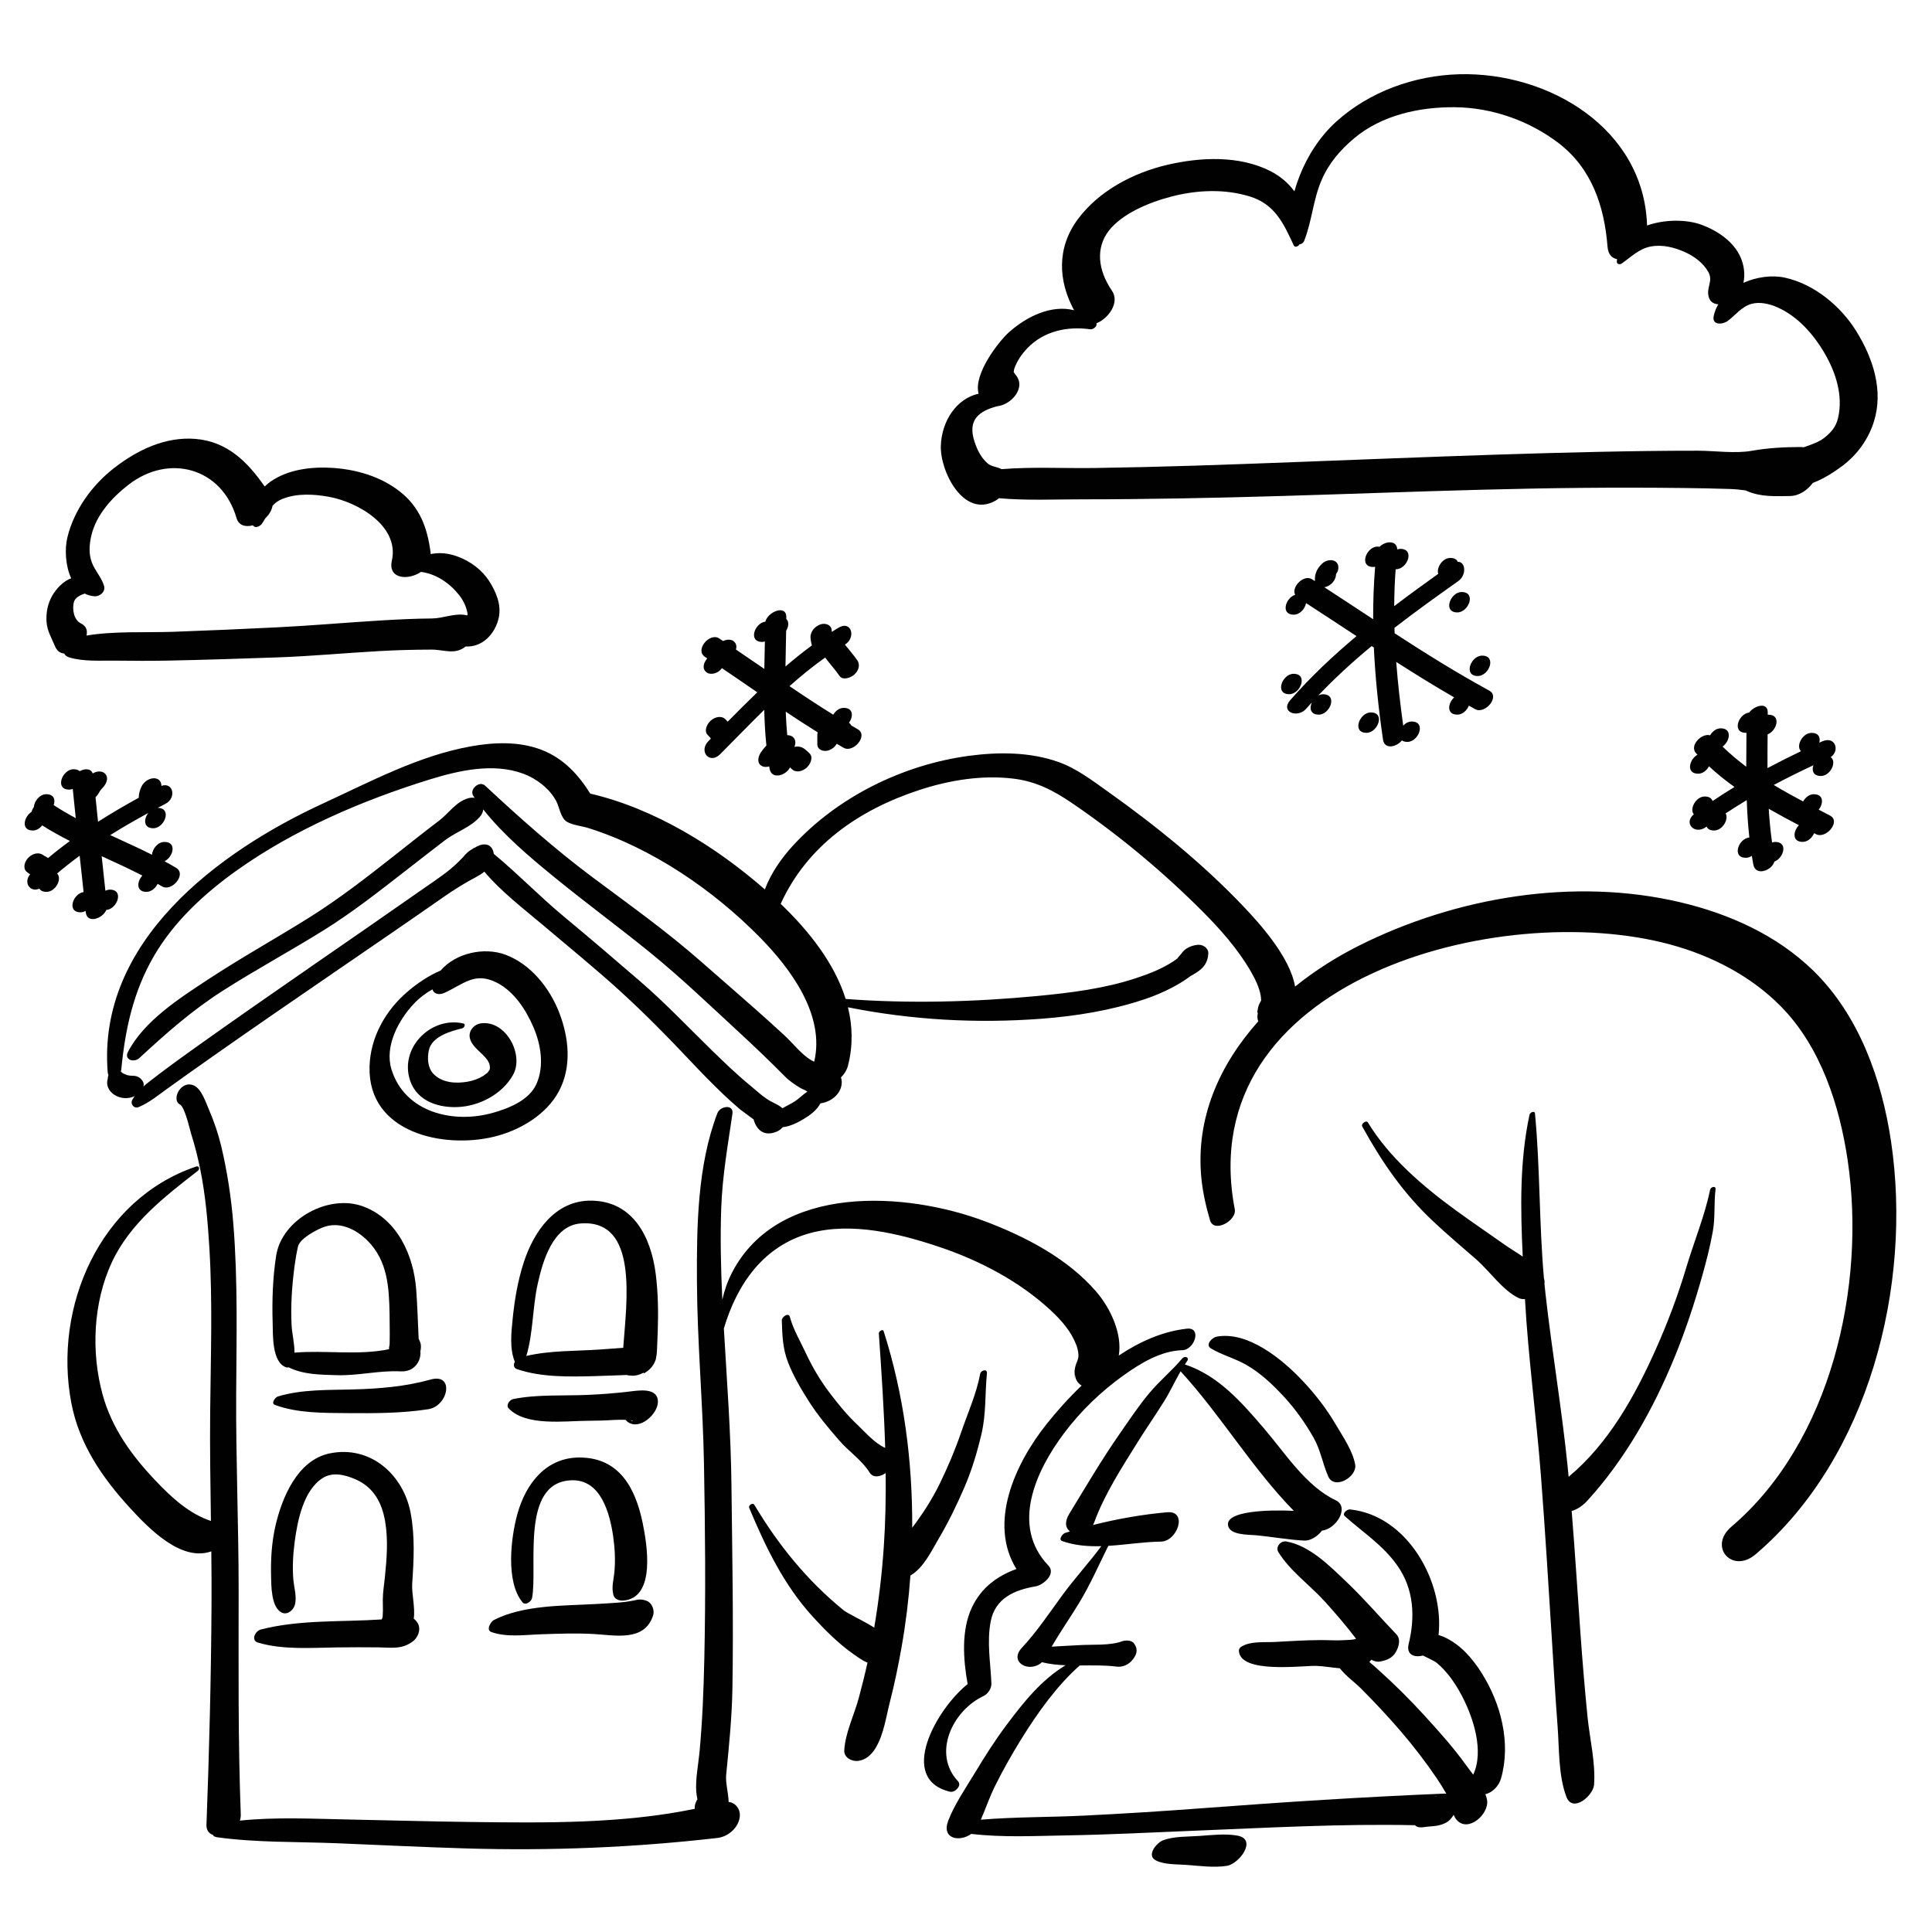 <?xml version="1.0" encoding="utf-8"?>
<!-- Generator: Adobe Illustrator 17.0.0, SVG Export Plug-In . SVG Version: 6.00 Build 0)  -->
<!DOCTYPE svg PUBLIC "-//W3C//DTD SVG 1.0//EN" "http://www.w3.org/TR/2001/REC-SVG-20010904/DTD/svg10.dtd">
<svg version="1.0" id="Layer_1" xmlns="http://www.w3.org/2000/svg" xmlns:xlink="http://www.w3.org/1999/xlink" x="0px" y="0px"
	 width="566.93px" height="566.93px" viewBox="0 0 566.93 566.93" enable-background="new 0 0 566.93 566.93" xml:space="preserve">
<path fill="#010101" d="M510.684,75.338c-2.095-4.594-6.826-7.699-11.404-9.387c-4.26-1.571-10.704-1.652-15.962,0.221
	c-0.896-28.441-28.811-45.095-55.151-44.383c-13.071,0.354-26.298,5.08-36.044,13.893c-4.757,4.302-8.453,10.011-10.777,15.963
	c-0.537,1.374-1.065,2.901-1.515,4.503c-1.757-2.416-4.161-4.469-6.996-5.915c-9.173-4.678-20.579-4.137-30.316-1.86
	c-9.969,2.332-20.038,7.604-26.229,15.944c-6.238,8.403-5.804,18.099-1.106,26.72c-6.533-1.662-13.714,1.669-19.094,6.445
	c-2.993,2.656-10.522,12.316-8.925,18.042c-6.447,1.429-10.815,7.94-11.083,15.226c-0.278,7.547,6.656,21.418,15.981,16.199
	c0.367-0.206,0.732-0.463,1.083-0.755c7.99,0.727,16.209,0.323,24.172,0.33c9.756,0.008,19.51-0.107,29.263-0.272
	c19.575-0.333,39.14-0.99,58.706-1.644c19.658-0.656,39.314-1.261,58.982-1.445c9.863-0.092,19.729-0.078,29.593,0.036
	c4.612,0.054,9.225,0.137,13.835,0.291c1.524,0.051,3.046,0.214,4.569,0.421c0.134,0.073,0.277,0.143,0.43,0.208
	c4.091,1.742,8.163,1.483,12.517,1.438c2.704-0.028,5.117-1.672,6.734-3.837c3.246-1.232,6.361-3.264,8.68-5.005
	c4.361-3.275,7.594-7.756,9.241-12.952c2.903-9.159-0.259-18.656-5.104-26.503c-4.581-7.417-12.369-13.889-20.988-15.782
	c-3.752-0.824-8.283-0.242-12.191,1.522C512.153,80.51,511.772,77.723,510.684,75.338z M521.524,90.169
	c6.071,2.663,10.747,8.042,14.003,13.684c3.224,5.589,5.351,12.327,3.842,18.758c-0.617,2.626-1.89,4.092-3.885,5.734
	c-1.658,1.365-3.893,2.087-6.135,2.887c-0.333-0.035-0.68-0.057-1.053-0.057c-4.691,0.005-9.594,0.275-14.213,1.1
	c-4.95,0.882-10.857-0.016-15.894-0.019c-9.897-0.007-19.795,0.135-29.69,0.346c-19.701,0.42-39.398,1.129-59.09,1.866
	c-19.607,0.734-39.212,1.549-58.822,2.172c-9.781,0.311-19.564,0.542-29.348,0.689c-9.057,0.136-18.306-0.393-27.353,0.339
	c-1.362-0.768-2.958-0.687-4.128-1.729c-1.921-1.709-3.023-3.989-3.807-6.39c-2.034-6.233,1.144-8.882,6.648-10.339
	c4.142-0.418,8.505-5.382,5.555-9.043c-0.233-0.289-0.507-0.699-0.692-0.951c0.038-0.303,0.093-0.803,0.175-1.039
	c0.785-2.251,2.208-4.317,3.853-6.025c4.838-5.027,11.738-6.476,18.499-5.52c0.753,0.105,2.119-0.927,1.738-1.754
	c3.561-1.404,6.934-6.124,4.568-9.573c-4.197-6.116-4.761-12.607-0.94-17.571c3.771-4.899,11.483-8.278,18.452-10.075
	c7.473-1.928,15.556-2.295,22.982,0.007c7.332,2.272,9.885,7.937,12.85,14.331c0.36,0.78,1.349,0.264,1.676-0.285
	c0.568-0.05,1.157-0.457,1.374-1.005c2.289-5.785,2.633-12.104,5.114-17.858c2.144-4.971,5.519-8.888,9.636-12.329
	c8.107-6.776,19.17-9.15,29.498-9.056c10.854,0.1,21.776,3.937,30.381,10.498c9.79,7.466,13.469,18.607,14.396,30.391
	c0.183,2.328,1.308,3.428,2.787,3.679c-0.024,0.264-0.048,0.53-0.054,0.804c-0.018,0.724,0.937,0.839,1.406,0.513
	c2.749-1.912,5.074-4.341,8.489-5.001c3.421-0.66,6.911,0.215,10.028,1.6c2.715,1.207,5.466,3.223,6.932,5.867
	c1.543,2.787-0.807,4.662,0.188,7.559c0.456,1.326,1.541,1.851,2.737,1.915c-0.609,1.051-1.081,2.184-1.344,3.415
	c-0.6,2.816,2.608,2.578,4.117,1.466c2.312-1.7,4.039-4.178,6.917-4.989C516.422,88.476,519.221,89.159,521.524,90.169z"/>
<path fill="#010101" d="M39.436,315.691c0.034,0.004,0.062,0.018,0.095,0.022C39.593,315.713,39.581,315.707,39.436,315.691z"/>
<path fill="#010101" d="M210.484,539.338c3.027-0.347,5.874-2.689,6.525-5.726c0.505-2.364-0.918-4.567-3.197-4.855
	c-0.076-2.686-0.948-5.655-0.724-7.92c0.836-8.48,1.694-16.959,1.836-25.485c0.329-19.911-0.06-39.744-0.286-59.656
	c-0.174-15.322-1.351-30.583-2.228-45.869c3.884-13.044,11.633-24.218,25.218-27.956c12.291-3.383,26.467,0.145,38.178,4.09
	c11.607,3.91,23.201,9.98,32.256,18.308c3.504,3.222,6.271,6.474,7.783,10.432c0.592,1.551,0.658,3.001,0.61,3.373
	c-0.026,0.208-0.066,0.413-0.112,0.618c-0.054,0.177-0.179,0.594-0.26,0.773c-0.437,0.97-0.809,2.255-0.751,3.336
	c0.232,4.383-0.025-0.526,0.158,0.893c0.166,1.288,0.904,2.319,1.911,2.887c-3.853,3.672-7.331,7.583-10.324,11.344
	c-9.28,11.659-17.142,29.015-8.818,42.487c-5.597,2.029-10.35,5.48-13.086,11.335c-3.109,6.651-2.542,15.158-1.224,22.434
	c-9.122,7.256-20.777,27.875-5.143,31.589c1.37,0.326,3.534-1.779,2.333-3.058c-7.635-8.116-1.686-20.729,7.484-25.034
	c1.313-0.617,2.354-2.236,2.296-3.689c-0.249-6.113-1.38-12.174-0.192-18.263c1.307-6.704,6.942-9.177,13.148-10.216
	c2.238-0.375,6.127-3.639,3.763-6.113c-11.124-11.644-3.688-27.756,4.521-38.727c4.9-6.548,10.947-12.393,17.611-17.132
	c4.999-3.555,10.874-7.158,17.171-7.334c3.621-0.102,5.796-6.796,1.354-6.314c-7.035,0.762-13.798,3.753-20.004,7.885
	c1.089-6.244-2.332-13.756-6.541-18.666c-8.344-9.733-20.662-16.154-32.461-20.633c-23.297-8.841-60.806-11.303-74.443,14.881
	c-1.337,2.567-2.258,5.257-2.884,8.02c-0.007-0.151-0.016-0.302-0.023-0.453c-0.41-8.813-0.607-17.638-0.299-26.455
	c0.326-9.328,1.938-18.406,3.282-27.608c0.436-2.984-3.617-2.296-4.413-0.206c-5.869,15.403-6.078,33.128-5.997,49.429
	c0.088,17.813,1.743,35.589,2.065,53.399c0.347,19.051,0.527,38.209,0.1,57.26c-0.207,9.19-0.552,18.384-1.424,27.538
	c-0.361,3.793-1.217,7.767-0.935,11.576c0.047,0.635,0.192,1.373,0.329,2.135c-0.468,0.771-0.765,1.58-0.781,2.257
	c-0.004,0.179-0.006,0.36-0.007,0.541c-21.319,4.414-43.842,4.121-65.447,3.861c-12.091-0.146-24.179-0.499-36.267-0.737
	c-10.526-0.208-21.255-0.76-31.754,0.333c0.188-0.564,0.287-1.169,0.263-1.815c-0.826-21.907-0.623-43.818-0.624-65.749
	c-0.001-19.161-0.824-38.314-0.724-57.473c0.088-16.658,0.51-33.336-0.826-49.961c-0.621-7.72-1.77-15.393-3.568-22.926
	c-0.884-3.701-2.106-7.258-3.611-10.751c-0.885-2.053-2.193-6.125-4.467-7.071c-3.951-1.646-6.61,4.438-4.015,5.588
	c1.49,0.978,2.812,7.156,3.279,8.638c1.094,3.476,1.988,7.029,2.705,10.6c1.5,7.472,2.162,15.102,2.627,22.698
	c0.982,16.093,0.398,32.239,0.242,48.347c-0.104,10.648,0.069,21.298,0.221,31.948c-6.361-2.127-11.492-6.813-16.271-11.854
	c-6.974-7.357-12.782-15.332-15.499-25.19c-3.428-12.435-2.792-26.935,2.612-38.679c5.329-11.581,15.542-19.418,25.33-27.04
	c0.604-0.469,0.391-1.553-0.488-1.255c-28.404,9.619-42.01,41.317-36.645,69.396c2.313,12.104,9.1,21.977,17.317,30.917
	c5.549,6.036,15.001,15.742,23.758,12.619c0.058,5.312,0.092,10.625,0.061,15.938c-0.128,21.287-0.667,42.557-1.465,63.82
	c-0.206,1.914,0.625,3.016,1.891,3.453c0.157,0.333,0.508,0.586,1.146,0.675c11.594,1.616,23.504,1.294,35.211,1.766
	c12.635,0.508,25.262,1.148,37.901,1.522C161.482,543.14,185.916,542.156,210.484,539.338z"/>
<path fill="#010101" d="M148.271,280.133c-6.177-2.281-14.554-0.505-18.968,4.659c-3.603,1.508-6.976,3.885-9.541,6.051
	c-6.595,5.567-11.108,13.495-11.323,22.203c-0.478,19.443,21.783,24.133,36.621,20.488c7.424-1.823,15.277-6.403,18.954-13.337
	c3.807-7.18,2.94-15.604,0.12-22.96C161.346,289.965,155.733,282.887,148.271,280.133z M157.417,318.079
	c-2.139,4.793-8.066,7.127-12.734,8.457c-11.66,3.321-25.925-0.078-29.814-12.754c-2.07-6.746,2.068-14.442,6.535-19.199
	c1.677-1.787,3.527-3.161,5.498-4.263c0.343,1.323,1.924,1.773,3.587,1.002c5.558-2.575,8.809-6.172,15.127-3.052
	c5.223,2.579,8.764,8.09,10.969,13.271C158.752,306.633,159.735,312.881,157.417,318.079z"/>
<path fill="#010101" d="M81.035,368.469c-0.999,6.437-1.229,13.052-1.03,19.553c0.111,3.579-0.286,11.847,4.041,13.237
	c0.207,0.066,0.429,0.04,0.644-0.035c4.343,2.186,9.479,2.173,14.247,2.313c6.188,0.184,12.524-1.456,18.618-1.115
	c4.217,0.235,6.081-3.288,5.805-5.862c0.172-0.895,0.289-1.775-0.051-2.663c-0.228-0.594-0.374-0.907-0.468-1.064
	c0.002-0.097,0.001-0.214-0.006-0.38c-0.223-4.68-0.356-9.363-0.705-14.036c-0.749-10.028-5.496-20.6-15.462-24.363
	C96.485,350.207,82.7,357.746,81.035,368.469z M114.317,385.608c0.038,1.992,0.047,3.985,0.053,5.978
	c0.002,0.919-0.016,1.837-0.034,2.756c-0.016,0.76-0.608,2.299,0.098,0.867c-0.111,0.225-0.199,0.461-0.286,0.698
	c-8.884,1.893-18.96,0.243-27.74,1.02c0.04-2.637-0.704-5.513-0.836-7.929c-0.316-5.779,0.099-11.616,0.842-17.347
	c0.254-1.964,0.592-3.919,1.025-5.851c0.523-2.332,5.25-4.828,7.279-5.627c4.82-1.898,9.73,0.496,13.132,3.896
	C113.796,370.015,114.168,377.87,114.317,385.608z"/>
<path fill="#010101" d="M192.418,373.824c-1.375-10.834-6.643-21.339-18.869-21.504c-10.652-0.145-16.955,9.091-19.904,18.254
	c-1.715,5.333-2.644,10.841-3.205,16.405c-0.408,4.047-0.946,8.796,0.631,12.626c-0.452,0.827-0.404,1.812,0.722,2.189
	c7.168,2.406,15.277,2.21,22.801,2.015c2.589-0.067,5.177-0.159,7.764-0.269c0.48-0.021,0.959-0.044,1.44-0.069
	c0.146,0.031,0.319,0.066,0.532,0.106c0.264,0.049,0.54,0.071,0.82,0.077c1.139,0.159,2.514-0.204,3.772-0.888
	c-0.248,0.461,0.229,0.224,1.447-0.73c0.73-0.636,1.306-1.389,1.726-2.26c0.015-0.031,0.023-0.067,0.037-0.099
	c0.184-0.367,0.316-0.743,0.379-1.121c-0.007,0.008-0.013,0.015-0.021,0.022c0.176-0.739,0.257-1.511,0.29-2.24
	c0.081-1.871,0.167-3.742,0.229-5.613C193.199,385.087,193.129,379.423,192.418,373.824z M154.445,397.889
	c2.035-6.718,1.807-14.268,3.34-21.139c1.479-6.641,4.427-17.117,12.607-17.738c17.099-1.299,13.44,23.163,12.488,36.485
	c-2.201,0.181-4.406,0.342-6.608,0.495C168.929,396.498,161.615,396.24,154.445,397.889z"/>
<path fill="#010101" d="M126.388,404.81c-7.513,2.093-15.077,2.698-22.841,2.911c-7.352,0.201-14.892-0.068-21.998,2.055
	c-0.74,0.223-2.166,2.016-0.857,2.495c6.695,2.456,14.304,2.338,21.367,2.396c7.827,0.065,15.852,0.059,23.6-1.143
	C131.602,412.602,133.42,402.851,126.388,404.81z"/>
<path fill="#010101" d="M184.61,408.348c-4.141,0.484-8.148,0.807-12.32,0.981c-7.082,0.296-14.815-0.191-21.753,1.226
	c-0.974,0.198-2.144,1.802-1.296,2.702c5.039,5.348,16.516,3.69,23.143,3.661c2.641-0.011,5.201-0.068,7.834-0.249
	c1.108-0.075,2.235-0.043,3.347-0.032c0.169,0.211,0.368,0.416,0.63,0.609c3.52,2.594,8.809-2.327,8.86-5.82
	C193.123,406.999,187.353,408.027,184.61,408.348z M185.059,416.762C186.043,416.946,185.703,417.276,185.059,416.762
	L185.059,416.762z"/>
<path fill="#010101" d="M112.024,475.207c-11.858,0.807-23.969-0.007-35.508,2.968c-1.631,0.42-2.978,3.187-0.82,3.829
	c7.438,2.217,15.791,1.494,23.468,1.413c3.961-0.041,7.917-0.063,11.878-0.013c3.841,0.05,6.859,0.68,10.112-1.759
	c1.661-1.244,2.563-3.908,1.212-5.658c-0.107-0.14-0.215-0.279-0.323-0.42c-0.168-0.218-0.386-0.403-0.631-0.558
	c0.486-3.29-0.658-7.273-0.448-10.374c0.468-6.884,0.825-13.791-0.452-20.613c-2.128-11.359-11.899-20.021-23.818-17.523
	c-9.373,1.964-13.902,12.856-15.829,21.094c-1.116,4.77-1.437,9.815-1.324,14.701c0.067,2.903-0.018,9.426,3.171,10.919
	c1.646,0.77,3.331-0.698,3.792-2.207c0.697-2.274-0.25-5.297-0.435-7.629c-0.289-3.663-0.073-7.363,0.411-10.999
	c0.819-6.127,2.537-15.018,8.187-18.648c2.981-1.916,6.71-0.933,9.708,0.385c5.269,2.314,7.693,6.825,8.639,12.311
	c0.934,5.421,0.475,11.104-0.086,16.538c-0.219,2.126-0.575,4.249-0.595,6.39c-0.01,1.097,0.033,2.195,0.036,3.292
	c0.001,0.267-0.067,1.184-0.088,1.85C112.184,474.729,112.098,474.966,112.024,475.207z"/>
<path fill="#010101" d="M180.017,468.101c0.324,1.187,1.743,1.655,2.824,1.576c9.778-0.72,6.969-16.766,5.757-22.708
	c-2.103-10.304-6.874-19.239-18.493-19.276c-9.9-0.031-15.796,7.688-18.26,16.498c-1.938,6.925-3.521,19.969,1.479,25.994
	c0.88,1.061,2.618-0.24,2.807-1.26c1.721-9.259-3.518-34.044,11.598-34.548c8.623-0.287,11.225,9.758,12.199,16.47
	c0.491,3.383,0.684,6.957,0.369,10.367C180.075,463.62,179.365,465.71,180.017,468.101z"/>
<path fill="#010101" d="M144.204,478.915c4.566,1.61,9.82,0.808,14.58,0.649c5.096-0.169,10.126-0.354,15.221-0.091
	c6.335,0.327,15.086,2.411,17.636-5.409c0.479-1.467-0.22-3.551-1.677-4.213c-1.365-0.62-2.585-0.579-3.802-0.228
	c-0.437,0.075-0.9,0.16-1.039,0.187c-1.16,0.211-2.318,0.355-3.493,0.448c-2.356,0.184-4.718,0.315-7.078,0.444
	c-9.455,0.515-20.96,0.273-29.582,4.646C144.021,475.83,142.495,478.312,144.204,478.915z"/>
<path fill="#010101" d="M493.047,264.758c-31.256-7.365-65.914-1.503-94.365,12.785c-6.478,3.253-12.829,7.273-18.655,11.957
	c-1.464-8.701-10.555-18.669-15-23.357c-11.969-12.62-25.699-23.726-39.849-33.8c-4.577-3.26-9.301-6.884-14.644-8.766
	c-8.313-2.928-17.515-2.949-26.163-1.791c-19.354,2.592-38.545,12.01-51.764,26.441c-3.309,3.613-6.384,8.019-8.17,12.765
	c-14.437-12.619-32.444-23.75-51.234-28.116c-3.499-5.623-7.965-10.421-14.312-12.852c-6.621-2.536-13.937-2.229-20.799-0.999
	c-15.183,2.721-29.434,10.356-43.337,16.762c-30.854,14.216-66.268,40.582-63.145,78.906c0.023,0.29,0.098,0.522,0.209,0.708
	c-0.103,0.414-0.175,0.823-0.222,1.236c-0.542,1.69,0.317,3.522,1.816,4.534c1.844,1.246,4.156,1.395,6.089,0.489
	c-0.236,0.338-0.458,0.69-0.661,1.058c-0.707,1.278,0.49,2.724,1.875,2.138c3.078-1.303,5.609-3.393,8.305-5.341
	c4.347-3.145,8.735-6.235,13.122-9.324c11.972-8.429,24.052-16.705,36.124-24.99c10.664-7.319,21.35-14.608,31.951-22.019
	c3.111-2.176,6.171-4.072,9.524-5.839c0.865-0.455,1.661-0.958,2.388-1.559c5.014,5.967,11.752,11.055,17.544,15.968
	c7.497,6.359,15.139,12.543,22.402,19.171c7.176,6.548,13.91,13.384,20.563,20.459c3.117,3.315,6.295,6.568,9.582,9.715
	c1.613,1.544,3.289,3.02,4.981,4.476c0.431,0.371,2.452,1.773,3.967,2.931c0.023,0.154,0.057,0.306,0.107,0.452
	c1.141,3.34,3.623,4.468,6.83,3.027c0.593-0.267,1.13-0.698,1.57-1.22c2.133-0.204,4.32-1.303,6.099-2.362
	c1.871-1.113,3.938-2.626,4.971-4.633c3.229-0.398,6.394-2.956,6.258-6.443c-0.017-0.426-0.109-0.805-0.244-1.157
	c1.003-0.973,1.759-2.206,2.096-3.543c1.483-5.903,1.306-11.608-0.028-17.044c18.667,3.733,37.69,4.797,56.704,3.367
	c10.215-0.768,20.595-2.454,30.322-5.725c3.994-1.343,7.905-3.111,11.461-5.377c0.773-0.493,1.506-1.045,2.247-1.581
	c-0.075,0.086,0.166-0.027,1.219-0.673c2.318-1.422,3.667-3.031,3.786-5.81c0.07-1.655-1.662-2.691-3.138-2.53
	c-1.841,0.202-3.649,0.953-4.741,2.543c-0.259,0.378-1.376,1.538-1.167,1.457c-0.427,0.316-0.863,0.616-1.312,0.909
	c-3.316,2.163-7.025,3.601-10.765,4.841c-9.361,3.107-19.26,4.33-29.036,5.263c-18.477,1.762-37.709,2.279-56.256,0.871
	c-3.32-10.614-10.935-20.113-19.067-27.91c7.782-17.077,22.941-27.601,40.708-33.413c8.795-2.878,18.444-4.462,27.683-3.314
	c6.635,0.824,11.768,3.528,17.164,7.206c13.572,9.251,26.398,19.916,38.012,31.523c5.302,5.3,10.545,11.193,14.314,17.708
	c1.263,2.181,2.533,4.68,2.969,7.185c0.084,0.484,0.111,0.974,0.132,1.465c-0.356,0.735-0.705,1.193-0.904,2.122
	c-0.459,2.144,0.016,1.045-0.101,1.711c-0.165,0.949-0.081,1.697,0.169,2.28c-11.282,12.601-18.443,28.32-16.699,46.008
	c0.412,4.185,1.346,8.339,2.538,12.365c1.155,3.902,7.897,0.071,7.266-3.215c-12.904-67.336,77.771-91.284,127.818-77.692
	c12.074,3.279,23.662,9.231,32.478,18.203c11.665,11.872,17.188,29.053,19.562,45.17c5.42,36.793-4.817,82.52-34.129,107.464
	c-6.885,5.859,0.25,13.934,7.105,8.096c33.317-28.375,45.982-78.925,39.763-121.017c-2.696-18.247-9.382-37.123-22.833-50.24
	C521.405,274.411,507.44,268.15,493.047,264.758z M136.41,252.452c0.028-0.036,0.055-0.072,0.083-0.108
	c-0.029,0.108-0.05,0.218-0.07,0.327C136.418,252.598,136.414,252.525,136.41,252.452z M238.916,311.559
	c-0.279-0.127-0.548-0.258-0.79-0.399c-2.906-1.696-5.395-4.964-7.854-7.253c-2.721-2.533-5.492-5.01-8.27-7.48
	c-5.474-4.87-11.029-9.648-16.535-14.482c-10.002-8.781-20.827-16.48-31.483-24.436c-11.208-8.367-21.423-17.461-31.64-26.975
	c-1.695-1.579-4.73,1.137-3.453,3.029c0.13,0.193,0.268,0.38,0.4,0.571c-0.565-0.112-1.2-0.092-1.882,0.101
	c-3.666,1.042-5.723,4.446-8.648,6.652c-4.254,3.209-8.42,6.535-12.605,9.831c-8.224,6.475-16.441,12.902-25.316,18.469
	c-9.922,6.223-20.176,11.893-29.959,18.342c-8.325,5.486-18.581,12.053-23.327,21.135c-1.24,2.371,1.797,3.228,3.323,1.821
	c7.868-7.252,15.379-13.931,24.463-19.735c9.778-6.25,20.009-11.759,29.851-17.906c8.212-5.131,15.857-11.127,23.494-17.063
	c3.955-3.075,7.898-6.167,11.881-9.207c3.313-2.527,7.404-3.713,10.197-6.825c0.642-0.715,0.969-1.487,1.047-2.224
	c5.918,7.458,13.431,13.813,20.734,19.78c9.207,7.524,18.8,14.562,28.032,22.052c9.21,7.472,17.844,15.764,26.559,23.803
	c4.501,4.152,8.92,8.392,13.227,12.746c1.349,1.364,2.986,2.44,4.622,3.422c0.331,0.199,1.358,0.562,1.896,0.979
	c-0.004,0.02-0.01,0.04-0.014,0.061c-1.301,0.828-2.348,2.003-3.654,2.833c-1.158,0.738-2.416,1.31-3.594,2.01
	c-0.973-0.896-2.247-1.385-3.432-2.032c-2.164-1.183-4.125-3.059-6.016-4.614c-3.946-3.249-7.639-6.808-11.298-10.372
	c-6.943-6.763-13.609-13.826-20.951-20.166c-7.435-6.42-14.883-12.79-22.448-19.061c-7.062-5.854-13.522-12.573-20.579-18.399
	c-0.038-0.299-0.101-0.592-0.186-0.851c-0.82-2.515-3.418-2.296-5.501-0.897c0.033-0.042,0.065-0.085,0.098-0.127
	c-0.243,0.158-0.436,0.283-0.606,0.395c-0.548,0.327-1.089,0.651-1.561,1.1c-2.631,2.512,0.241-0.229-1.03,1.1
	c-0.461,0.482-0.93,0.957-1.398,1.432c-3.031,3.07-6.651,5.372-10.174,7.841c-10.821,7.586-21.709,15.079-32.572,22.604
	c-11.322,7.843-22.641,15.691-33.859,23.682c-4.141,2.948-8.259,5.922-12.295,9.013c-1.254,0.961-2.538,1.909-3.714,2.957
	c0.113-0.462,0.106-0.928-0.105-1.334c-0.512-0.985-1.355-1.616-2.461-1.769c-0.253,0.002-1.801-0.097-1.037-0.051
	c-0.366-0.021-0.728-0.083-1.085-0.157c-0.06-0.012-0.089-0.016-0.126-0.023c-0.029-0.014-0.047-0.024-0.093-0.043
	c-0.18-0.078-0.76-0.318-0.927-0.378c-0.062-0.034-0.124-0.069-0.183-0.108c-0.021-0.019-0.038-0.034-0.068-0.06
	c-0.142-0.129-0.281-0.226-0.42-0.305c-0.045-0.076-0.091-0.155-0.135-0.237c0.064-0.151,0.114-0.304,0.13-0.463
	c1.154-11.925,3.539-22.952,9.621-33.404c5.863-10.073,14.8-18.313,24.209-25.021c16.799-11.976,36.952-20.618,56.599-26.705
	c8.632-2.675,18.754-4.976,27.553-1.712c3.851,1.429,7.657,4.321,9.628,7.983c0.983,1.829,1.322,5.127,3.269,6.181
	c1.771,0.959,4.284,1.181,6.214,1.787c18.693,5.881,36.689,18.212,50.32,32.08C232.062,284.297,242.167,297.91,238.916,311.559z"/>
<path fill="#010101" d="M427.245,355.199c-9.647-7.03-19.625-15.538-25.852-25.831c-0.475-0.783-2.079,0.421-1.657,1.183
	c5.8,10.487,11.944,19.454,20.693,27.728c4.154,3.93,8.558,7.585,12.849,11.361c3.892,3.424,7.76,9.101,12.405,11.282
	c0.533,0.25,1.156,0.328,1.808,0.282c0.966,17.276,3.329,34.393,4.667,51.636c1.276,16.457,2.265,32.93,3.302,49.402
	c0.51,8.099,0.98,16.197,1.6,24.289c0.508,6.614,0.208,14.525,2.604,20.771c1.832,4.778,7.867-0.38,8.102-3.583
	c0.475-6.482-1.284-13.53-1.928-20.003c-0.797-8.036-1.47-16.089-2.049-24.145c-0.868-12.054-1.609-24.125-2.596-36.173
	c1.749-0.488,3.451-1.774,4.525-2.947c11.117-12.162,19.375-26.863,25.617-42.044c3.213-7.817,5.876-15.888,8.17-24.019
	c1.209-4.289,2.309-8.63,3.105-13.016c0.74-4.079,0.294-8.291,0.804-12.389c0.141-1.138-1.419-0.708-1.592,0.13
	c-1.57,7.627-4.758,15.309-6.988,22.8c-2.435,8.177-5.444,16.161-8.921,23.949c-6.134,13.741-13.88,27.747-25.615,37.486
	c-0.097-1.009-0.188-2.018-0.29-3.025c-1.72-17.004-4.617-33.855-6.514-50.839c-0.104-0.935-0.198-1.871-0.289-2.806
	c0.08-0.492,0.035-0.996-0.138-1.498c-1.451-16.127-1.109-32.31-2.635-48.393c-0.097-1.015-1.465-0.347-1.609,0.326
	c-2.917,13.567-2.656,27.694-1.987,41.631c-1.841-1.257-3.776-2.403-5.475-3.608C436.667,361.807,431.897,358.588,427.245,355.199z"
	/>
<path fill="#010101" d="M365.585,400.435c4.281,2.429,7.901,5.864,11.219,9.457c3.324,3.602,6.187,7.666,8.617,11.914
	c2.129,3.72,2.677,7.686,4.339,11.441c1.799,4.063,8.556,0.145,7.903-3.496c-0.725-4.048-3.584-8.148-5.666-11.693
	c-2.748-4.682-6.066-8.965-9.789-12.908c-5.85-6.198-15.979-14.627-25.201-12.916c-1.303,0.242-3.469,2.368-1.641,3.467
	C358.548,397.611,362.315,398.58,365.585,400.435z"/>
<path fill="#010101" d="M440.464,521.873c2.966-10.435-0.021-21.999-5.716-30.988c-2.772-4.376-6.21-8.334-11.003-10.523
	c-0.448-0.204-1.003-0.402-1.612-0.571c1.699-15.716-9.19-35.136-25.989-36.858c-0.787-0.083-2.438,1.153-1.513,1.981
	c5.415,4.844,11.213,8.489,15.464,14.562c4.827,6.898,5.202,14.988,3.271,22.918c-0.78,3.207,1.694,4.076,4.18,3.408
	c1.579,0.828,3.326,1.53,4.14,2.217c3.124,2.637,5.51,6.178,7.377,9.771c3.269,6.288,6.485,16.052,3.24,22.97
	c-0.749-0.997-1.452-1.897-1.954-2.601c-3.748-5.25-8.1-10.093-12.447-14.847c-4.172-4.564-8.561-8.941-13.164-13.071
	c-0.767-0.689-1.776-1.628-2.913-2.557c0.209-0.204,0.407-0.427,0.591-0.671c0.698,0.483,1.765,0.694,2.466,0.566
	c2.514-0.458,4.156-1.252,5.174-3.729c0.544-1.324,0.848-3.079-0.269-4.24c-4.895-5.091-9.448-10.436-14.575-15.317
	c-4.908-4.672-10.85-10.763-17.781-11.967c-1.601-0.28-3.209,1.609-2.334,3.057c3.344,5.528,9.332,9.782,13.663,14.572
	c3.15,3.484,6.295,7.133,9.176,10.933c-1.046,0.368-2.298,0.316-3.379,0.394c-2.369,0.17-4.754-0.028-7.128-0.014
	c-4.423,0.027-8.888,0.309-13.304,0.55c-3.109,0.17-7.077-0.312-9.834,1.369c-0.415,0.255-0.775,0.695-0.75,1.207
	c0.321,6.851,18.604,4.319,22.741,4.447c2,0.062,4.451,0.496,6.886,0.708c1.681,2.194,4.645,4.371,5.921,5.648
	c4.081,4.087,8.025,8.267,11.794,12.647c3.826,4.448,7.402,9.094,10.697,13.949c1.009,1.487,1.959,3.005,2.841,4.566
	c-0.25-0.024-0.504-0.044-0.789-0.032c-23.434,0.96-46.938,2.478-70.33,4.245c-11.725,0.887-23.459,1.63-35.203,2.207
	c-10.041,0.492-20.231,0.363-30.276,1.193c1.426-3.285,2.57-6.694,4.182-9.929c2.354-4.728,4.963-9.333,7.744-13.821
	c4.593-7.414,10.415-15.629,17.095-21.502c3.642-0.016,7.294-0.121,10.84,0.337c1.838,0.237,3.709-0.679,4.789-2.175
	c0.076-0.105,0.152-0.211,0.229-0.316c0.913-1.268,1.152-2.617,0.305-3.957c-0.061-0.096-0.121-0.191-0.183-0.287
	c-0.673-1.063-2.532-1.066-3.547-0.695c-3.579,1.309-8.569,0.889-12.341,1.118c-2.793,0.171-5.562,0.262-8.323,0.462
	c2.446-4.25,5.274-8.31,7.832-12.479c3.41-5.559,5.906-11.312,8.778-17.109c5.167-0.316,10.382-1.175,15.431-1.245
	c4.912-0.067,7.959-9.146,1.846-8.613c-7.214,0.63-14.615,1.93-21.767,3.74c0.129-0.236,0.249-0.483,0.348-0.753
	c3.024-8.245,7.978-15.89,12.597-23.312c2.576-4.142,5.367-8.145,7.948-12.28c1.729-2.77,3.154-5.885,4.812-8.754
	c11.855,12.926,20.961,28.427,33.212,40.94c-7.99-0.364-19.696,0.101-19.309,4.115c0.299,3.096,6.036,2.84,8.271,3.054
	c4.691,0.448,9.406,1.312,14.105,1.567c1.831,0.099,3.951-1.266,5.185-2.918c4.247-0.47,8.189-6.954,4.057-8.915
	c-8.733-4.144-14.765-13.74-20.887-20.891c-6.626-7.738-13.47-15.694-23.384-18.966c0.212-0.32,0.423-0.642,0.646-0.951
	c0.833-1.151-0.672-1.684-1.435-0.776c-2.982,3.551-6.635,6.532-9.641,10.134c-3.133,3.752-5.875,7.884-8.666,11.893
	c-5.311,7.625-9.981,15.598-14.816,23.519c-1.51,2.474-1.044,4.256,0.205,5.182c-0.476,0.146-0.958,0.283-1.43,0.433
	c-0.69,0.219-2.11,1.958-0.829,2.406c3.709,1.298,7.558,1.594,11.45,1.483c-3.654,4.924-7.852,9.481-11.482,14.448
	c-3.798,5.199-7.439,10.664-11.836,15.386c-3.951,4.246,2.274,7.552,5.9,4.224c2.265,0.56,4.585,0.796,6.929,0.892
	c-7.094,4.286-12.236,10.74-17.334,17.536c-3.387,4.514-6.401,9.283-9.312,14.112c-2.648,4.395-5.928,9.14-7.77,13.928
	c-2.085,5.425,3.332,6.365,6.743,3.906c9.229,1.101,18.747,0.593,27.978,0.44c12.324-0.203,24.64-0.854,36.955-1.347
	c21.804-0.872,43.471-2.113,65.258-1.64c0.514,0.507,1.328,0.763,2.534,0.573c1.391-0.219,2.552-0.224,3.734-0.406
	c0.045,0.002,0.091,0.002,0.136,0.004c0-0.008-0.001-0.015-0.001-0.023c0.797-0.132,1.608-0.351,2.51-0.784
	c1.029-0.494,1.867-1.384,2.443-2.404c0.09,0.21,0.198,0.433,0.343,0.682c2.87,4.962,9.309,0.111,9.521-4.211
	c0.038-0.765-0.183-1.63-0.555-2.536C438.06,525.989,439.865,523.982,440.464,521.873z M421.125,527.184
	c-0.001-0.017-0.002-0.034-0.003-0.05C422.254,526.954,422.246,526.972,421.125,527.184z"/>
<path fill="#010101" d="M352.056,538.737c-3.414,0.244-7.539,0.061-10.783,1.293c-1.842,0.699-5.04,4.448-2.037,5.924
	c2.556,1.255,6.134,1.079,8.909,1.284c3.831,0.283,8.106,0.884,11.922,0.268c3.557-0.575,9.004-7.79,3.031-8.861
	C359.592,538.015,355.583,538.486,352.056,538.737z"/>
<path fill="#010101" d="M16.127,189.606c0.604,1.454,1.598,2.09,2.717,2.166c0.232,0.489,0.684,0.894,1.432,1.124
	c4.248,1.305,9.232,0.904,13.652,0.961c5.039,0.065,10.076,0.096,15.115-0.004c10.751-0.213,21.498-0.565,32.244-0.941
	c10.088-0.353,20.123-1.308,30.199-1.866c5.046-0.28,10.098-0.411,15.15-0.421c3.67-0.008,6.869,1.638,9.994-0.926
	c4.974,0.304,8.726-3.792,9.725-8.442c0.818-3.811-0.775-7.527-2.768-10.666c-2.152-3.391-5.584-5.912-9.316-7.28
	c-2.84-1.041-5.383-1.233-7.884-0.723c-0.008-0.127-0.009-0.251-0.026-0.381c-0.943-7.341-3.137-13.393-9.143-18.064
	c-5.508-4.285-12.479-6.336-19.373-6.827c-6.217-0.443-13.266,0.357-18.5,4.034c-0.49,0.344-1.07,0.829-1.676,1.412
	c-4.978-7.171-10.958-13.199-20.28-13.968c-8.877-0.733-17.128,3.266-23.965,8.588c-6.462,5.031-11.714,12.32-13.655,20.326
	c-0.802,3.306-0.611,8.243,1.119,11.996c-2.378,0.824-4.492,3.179-5.64,5.233c-1.257,2.249-1.739,4.795-1.604,7.355
	C13.791,185.062,15.11,187.157,16.127,189.606z M26.808,157.137c1.426-6.082,6.099-11.169,10.891-14.886
	c11.915-9.242,27.413-4.988,31.708,9.769c0.643,2.207,2.658,2.698,4.763,2.136c0.115,0.108,0.236,0.213,0.369,0.315
	c0.702,0.534,1.889-0.196,2.296-0.763c0.405-0.562,0.733-1.109,1.024-1.639c1.071-1.003,1.872-2.258,2.099-3.611
	c0.684-0.827,1.598-1.542,3.052-2.108c4.236-1.647,9.163-1.36,13.542-0.562c8.355,1.524,20.717,8.495,18.438,18.717
	c-1.21,5.43,4.783,5.867,8.547,3.315c4.465,0.572,8.455,3.336,11.196,6.804c1.292,1.635,2.269,3.705,2.501,5.785
	c-0.088,0.058-0.177,0.114-0.263,0.175c-0.151-0.046-0.302-0.093-0.456-0.119c-3.309-0.554-6.473,0.999-9.813,1.021
	c-5.06,0.034-10.116,0.291-15.166,0.595c-10.085,0.608-20.132,1.508-30.226,2.004c-10.148,0.498-20.299,0.949-30.454,1.308
	c-8.15,0.288-17.25-0.271-25.483,1.107c0.366-1.412-0.006-2.768-1.635-3.572c-2.11-1.042-2.555-4.113-2.086-6.16
	c0.305-1.334,1.764-2.134,3.24-2.584c0.834,0.425,1.77,0.703,2.823,0.783c1.587,0.119,3.295-1.327,2.828-3.014
	c-0.66-2.38-2.68-4.512-3.591-6.899C25.988,162.527,26.205,159.71,26.808,157.137z"/>
<path fill="#010101" d="M247.742,513.611c-0.125,2.082,2.078,3.268,3.871,3.123c2.453-0.199,4.172-1.878,5.369-3.871
	c2.358-3.922,3.061-9.212,4.203-13.65c1.367-5.312,2.459-10.69,3.409-16.091c1.208-6.867,2.061-13.828,2.562-20.802
	c3.863-2.226,6.196-7.247,8.358-10.912c2.829-4.797,5.258-9.813,7.467-14.923c2.184-5.052,3.805-10.462,5.051-15.814
	c1.373-5.896,0.987-11.727,1.574-17.702c0.139-1.411-1.779-0.894-1.978,0.159c-1.107,5.924-3.667,11.57-5.619,17.261
	c-1.736,5.061-3.811,9.958-6.146,14.769c-2.277,4.695-5.049,8.986-8.18,13.147c0.09-19.563-2.422-38.971-8.371-57.653
	c-0.254-0.796-1.466,0.015-1.424,0.63c0.765,11.167,1.531,22.375,1.862,33.585c-3.041-1.311-5.885-4.638-8.178-6.801
	c-3.061-2.888-5.735-6.181-8.264-9.534c-2.723-3.609-4.992-7.51-6.907-11.6c-1.583-3.381-3.673-6.937-4.636-10.538
	c-0.357-1.346-2.388,0.048-2.352,1.041c0.158,4.433,0.216,8.222,1.865,12.416c1.615,4.104,3.882,7.935,6.257,11.635
	c2.57,4.006,5.64,7.632,8.747,11.223c2.738,3.164,6.707,5.832,8.883,9.37c1.018,1.654,3.026,1.331,4.735,0.187
	c0.075,7.253-0.069,14.503-0.563,21.74c-0.54,7.911-1.479,15.784-2.798,23.597c-3.63-2.247-7.785-4.108-9.013-5.107
	c-10.661-8.673-19.085-19.07-26.147-30.881c-0.484-0.81-1.855,0.076-1.523,0.867c4.789,11.421,10.139,22.582,18.568,31.832
	c3.654,4.009,7.654,8.027,12.109,11.141c1.252,0.874,2.602,1.847,4.023,2.448c-0.765,3.455-1.625,6.89-2.542,10.308
	C250.648,503.305,248.056,508.375,247.742,513.611z"/>
<path fill="#010101" d="M141.211,300.282c-2.12,0.271-3.8,2.189-3.339,4.332c0.79,3.664,6.676,5.604,5.801,9.322
	c-0.014-0.051-0.244,0.403-0.723,0.968c0.245-0.289-0.988,0.708-1.08,0.766c-1.377,0.864-2.928,1.44-4.67,1.747
	c-3.438,0.607-7.51,0.353-10.045-2.338c-1.691-1.795-1.802-4.65-1.306-6.907c0.899-4.086,6.384-5.567,9.806-6.434
	c0.568-0.146,1.125-1.218,0.302-1.408c-9.068-2.092-18.122,6.426-15.931,15.659c1.576,6.64,7.832,9.071,14.078,8.876
	c6.465-0.203,13.234-3.742,16.43-9.421C153.886,309.49,148.438,299.357,141.211,300.282z"/>
<path fill="#010101" d="M379.643,180.374c1.825,0,3.323-1.78,3.611-3.399c4.948,3.202,9.87,6.449,14.796,9.69
	c-6.902,5.792-13.466,11.97-19.438,18.787c-3.016,3.441,2.121,5.438,4.672,2.525c0.556-0.635,1.126-1.256,1.693-1.88
	c-0.794,1.671-0.472,3.61,1.999,3.61c3.346,0,5.622-5.984,1.281-5.984c-0.512,0-0.993,0.152-1.436,0.389
	c4.903-5.178,10.181-9.979,15.682-14.529c0.215,0.14,0.43,0.28,0.645,0.42c0.41,9.038,1.382,18.06,2.688,27.042
	c0.436,2.996,3.992,2.18,5.539,0.225c0.38,0.266,0.895,0.436,1.602,0.436c3.346,0,5.622-5.984,1.281-5.984
	c-0.967,0-1.837,0.507-2.491,1.218c-0.868-6.205-1.583-12.442-2.052-18.695c5.598,3.582,11.245,7.083,17.004,10.399
	c-1.861,1.678-2.341,5.062,0.924,5.062c1.541,0,2.845-1.271,3.391-2.64c0.619,0.343,1.229,0.701,1.851,1.039
	c2.901,1.577,7.373-3.687,4.129-5.449c-9.52-5.174-18.692-10.922-27.771-16.821c-0.019-0.532-0.035-1.065-0.051-1.597
	c6.123-4.74,12.424-9.255,18.706-13.71c2.566-1.819,2.159-5.749-0.117-5.669c-0.303-0.667-0.984-1.136-2.19-1.136
	c-2.331-0.001-4.136,2.903-3.551,4.665c-4.345,3.104-8.668,6.247-12.921,9.477c0.022-3.613,0.158-7.225,0.42-10.833
	c0.038,0.001,0.066,0.01,0.105,0.01c3.346,0,5.622-5.984,1.281-5.984c-0.317,0-0.62,0.068-0.913,0.165
	c-0.114-2.761-3.482-2.504-5.175-0.78c-0.181-0.027-0.365-0.052-0.577-0.052c-3.345-0.001-5.622,5.984-1.281,5.984
	c0.185,0,0.365-0.025,0.543-0.059c-0.425,5.135-0.603,10.271-0.578,15.404c-4.774-3.139-9.542-6.286-14.332-9.397
	c0.169-0.024,0.335-0.058,0.494-0.109c1.622-0.518,2.918-2.039,2.954-3.763c0.278-0.385,0.501-0.8,0.612-1.315
	c0.15-0.707,0.052-1.482-0.44-2.043c-1.08-1.229-3.312-0.725-4.315,0.348c-0.33,0.353-0.684,0.683-0.959,1.079
	c-0.459,0.659-0.668,1.153-0.912,1.909c-0.199,0.622-0.206,1.302-0.207,1.951c0,0.058,0.018,0.104,0.022,0.159
	c-0.282-0.182-0.563-0.367-0.846-0.548c-2.418-1.553-6.151,2.232-4.968,4.554C377.224,175.443,375.697,180.374,379.643,180.374z
	 M391.78,168.813c-0.129,0.188-0.275,0.362-0.458,0.51C391.482,169.152,391.635,168.984,391.78,168.813z"/>
<path fill="#010101" d="M378.309,203.707c3.346,0,5.622-5.984,1.281-5.984C376.245,197.722,373.968,203.707,378.309,203.707z"/>
<path fill="#010101" d="M428.924,173.723c-3.345-0.001-5.622,5.984-1.281,5.984C430.989,179.707,433.265,173.723,428.924,173.723z"
	/>
<path fill="#010101" d="M400.977,215.041c3.346,0,5.622-5.984,1.281-5.984C398.913,209.056,396.636,215.041,400.977,215.041z"/>
<path fill="#010101" d="M433.643,198.374c3.346,0,5.622-5.984,1.281-5.984C431.579,192.389,429.302,198.374,433.643,198.374z"/>
<path fill="#010101" d="M215.561,188.423c-0.821-0.934-2.268-0.86-3.371-0.318c-0.393-0.259-0.782-0.524-1.176-0.781
	c-2.751-1.798-7.243,3.414-4.127,5.449c0.216,0.141,0.43,0.287,0.646,0.429c-0.876,1.07-1.574,2.606-0.524,3.803
	c1.091,1.243,3.289,0.703,4.313-0.35c0.185-0.19,0.357-0.387,0.536-0.58c3.467,2.336,6.91,4.714,10.358,7.085
	c-2.941,2.83-5.823,5.721-8.684,8.613c-0.201-0.234-0.416-0.461-0.637-0.682c-1.229-1.23-3.144-0.678-4.313,0.349
	c-1.039,0.909-2.135,3.004-0.909,4.231c0.302,0.303,0.594,0.614,0.857,0.95c0.011,0.026,0.026,0.051,0.036,0.078
	c0.005,0.024,0.008,0.049,0.014,0.072c-0.221,0.223-0.443,0.447-0.665,0.668c-3.023,3.028,0.328,6.966,3.406,3.883
	c4.281-4.289,8.545-8.723,12.942-13.03c0.081,3.498,0.269,6.99,0.629,10.474c-0.594,0.629-1.134,1.312-1.612,2.017
	c-0.807,1.191-1.308,3.132,0.271,3.987c0.661,0.358,1.435,0.347,2.17,0.125c0.04,0.238,0.074,0.477,0.116,0.715
	c0.587,3.29,4.857,1.951,5.983-0.423c0.173,0.161,0.353,0.315,0.52,0.482c1.23,1.229,3.143,0.679,4.314-0.349
	c1.034-0.908,2.135-3.005,0.906-4.231c-0.873-0.872-1.907-1.915-3.217-2c-0.444-0.03-0.849-0.015-1.243,0.063
	c0.1-0.226,0.183-0.455,0.233-0.687c0.347-1.623-0.762-2.743-2.324-2.74c-0.214-2.292-0.351-4.588-0.44-6.886
	c3.093,2.072,6.214,4.097,9.374,6.06c-0.062,0.264-0.106,0.534-0.106,0.811c0,0.889,0,1.778,0,2.667
	c0,1.729,1.894,2.272,3.267,1.834c1.013-0.323,1.9-1.041,2.433-1.953c0.673,0.391,1.337,0.796,2.016,1.178
	c2.876,1.62,7.352-3.634,4.129-5.449c-0.636-0.358-1.258-0.739-1.889-1.104c-0.136-0.313-0.359-0.578-0.677-0.778
	c1.314-1.773,1.346-4.385-1.524-4.385c-1.297,0-2.428,0.901-3.08,2.003c-4.345-2.686-8.613-5.499-12.843-8.372
	c3.354-2.983,6.824-5.814,10.467-8.392c1.348,1.833,2.917,3.495,4.204,5.377c0.98,1.432,3.335,0.509,4.314-0.35
	c1.227-1.078,1.89-2.795,0.906-4.232c-1.103-1.611-2.418-3.057-3.621-4.59c3.312-2.024,1.972-7.261-1.936-4.933
	c-0.647,0.385-1.283,0.788-1.92,1.19c-0.008-0.105-0.014-0.222-0.019-0.374c-0.058-1.718-1.851-2.287-3.267-1.834
	c-1.597,0.511-3.019,2.089-2.96,3.83c0.027,0.801,0.209,1.582,0.394,2.359c-2.66,1.953-5.233,4.026-7.741,6.183
	c0.058-3.495,0.146-6.992,0.199-10.487c0.74-1.207,0.897-2.673,0.038-3.466c0.001-0.195,0.004-0.39,0.005-0.585
	c0.015-3.709-5.43-1.551-6.147,1.377c-3.151,0.386-5.132,5.947-0.941,5.947c0.277,0,0.542-0.053,0.801-0.128
	c-0.047,2.683-0.11,5.367-0.16,8.051c-2.771-1.907-5.543-3.813-8.331-5.691C216.183,189.865,216.147,189.091,215.561,188.423z"/>
<path fill="#010101" d="M500.653,242.656c0.043-0.032,0.088-0.061,0.131-0.093c0.302,0.671,0.983,1.144,2.193,1.144
	c2.497,0,4.394-3.329,3.395-5.021c2.035-1.346,4.1-2.646,6.198-3.896c0.129,3.664,0.359,7.32,0.76,10.961
	c-3.197,0.3-5.247,5.956-1.021,5.956c0.634,0,1.228-0.216,1.747-0.563c0.138,0.857,0.286,1.714,0.448,2.569
	c0.658,3.487,5.439,1.763,6.171-0.875c2.724-1.025,4.124-5.78,0.249-5.78c-0.321,0-0.628,0.069-0.925,0.169
	c-0.465-3.286-0.777-6.585-0.981-9.894c2.906,1.665,5.872,3.252,8.862,4.823c-1.71,1.726-2.061,4.886,1.097,4.886
	c1.51,0,2.794-1.218,3.359-2.555c0.183,0.096,0.366,0.191,0.549,0.287c2.926,1.532,7.392-3.74,4.129-5.449
	c-1.112-0.582-2.223-1.161-3.333-1.739c1.418-1.771,1.525-4.528-1.423-4.528c-1.344,0-2.507,0.97-3.146,2.126
	c-2.923-1.554-5.811-3.146-8.626-4.838c3.83-2.034,7.717-3.96,11.64-5.787c-0.529,1.546-0.063,3.148,2.183,3.148
	c2.794,0,4.826-4.16,2.899-5.537c2.796-1.912,1.311-6.327-2.54-4.602c-0.272,0.122-0.542,0.25-0.813,0.373
	c0.388-1.459-0.147-2.884-2.266-2.884c-2.689-0.001-4.681,3.863-3.105,5.379c-3.314,1.58-6.593,3.231-9.829,4.961
	c-0.019-3.3,0.009-6.602,0.036-9.9c2.712-1.038,4.098-5.774,0.232-5.774c-0.067,0-0.13,0.017-0.196,0.021
	c0-0.231,0.002-0.463,0.003-0.694c0.006-3.109-3.809-2.091-5.466,0.042c-3.16,0.37-5.153,5.948-0.956,5.948
	c0.059,0,0.116-0.015,0.174-0.019c-0.024,3.319-0.059,6.642-0.061,9.966c-2.424-1.805-4.746-3.764-6.948-5.91
	c2.157-1.532,2.923-5.355-0.55-5.355c-1.312,0-2.452,0.923-3.1,2.042c-2.521-0.698-6.156,3.03-4.151,5.24
	c0.144,0.159,0.295,0.307,0.44,0.464c-2.416,1.34-3.459,5.572,0.196,5.572c1.366,0,2.544-1,3.176-2.18
	c2.373,2.208,4.881,4.209,7.48,6.075c-2.172,1.327-4.318,2.697-6.43,4.122c-0.25-0.774-0.952-1.335-2.277-1.335
	c-2.61-0.001-4.554,3.635-3.226,5.235C493.919,241.541,497.305,245.127,500.653,242.656z"/>
<path fill="#010101" d="M8.84,256.555c-2.078,2.522,0.104,5.429,2.698,4.21c0.344,0.565,1.015,0.942,2.105,0.942
	c2.691,0,4.682-3.864,3.104-5.38c2.148-1.825,4.364-3.559,6.631-5.221c0.376,3.554,0.763,7.107,1.15,10.66
	c-3.119,0.443-5.052,5.941-0.885,5.941c0.53,0,1.027-0.162,1.482-0.415c0.015,0.14,0.03,0.28,0.045,0.42
	c0.381,3.444,4.977,1.87,6.022-0.695c3.224-0.251,5.312-5.96,1.065-5.96c-0.47,0-0.915,0.127-1.328,0.33
	c-0.37-3.381-0.734-6.763-1.094-10.145c4.008,1.841,8.024,3.669,11.943,5.685c-1.621,1.746-1.896,4.78,1.198,4.78
	c1.433,0,2.665-1.099,3.27-2.355c0.436,0.25,0.874,0.496,1.306,0.754c2.832,1.689,7.314-3.549,4.129-5.449
	c-1.123-0.67-2.263-1.306-3.41-1.928c2.546-1.22,3.733-5.671-0.014-5.671c-1.961-0.001-3.542,2.053-3.651,3.755
	c-4.035-2.023-8.161-3.87-12.26-5.764c3.651-2.284,7.392-4.435,11.182-6.5c-1.391,1.772-1.48,4.492,1.448,4.492
	c3.336,0,5.604-5.944,1.317-5.981c0.756-0.402,1.514-0.802,2.273-1.198c3.297-1.724,2.278-6.452-1.208-5.258
	c0.01-1.016-0.499-1.961-1.681-2.181c-1.703-0.314-3.489,0.942-4.183,2.438c-0.483,1.042-0.761,2.137-0.789,3.235
	c-4.047,2.225-8.041,4.554-11.933,7.036c-0.249-2.403-0.495-4.806-0.74-7.209c0.426-0.397,0.787-0.862,1.039-1.354
	c0.037-0.072,0.117-0.213,0.186-0.334c0.103-0.15,0.204-0.302,0.315-0.446c0.059-0.076,0.16-0.194,0.25-0.297
	c0.055-0.055,0.109-0.112,0.164-0.167c1.037-1.039,2.099-2.874,0.907-4.231c-0.912-1.039-2.551-0.825-3.679-0.134
	c-0.58-1.513-2.345-1.483-3.826-0.663c-0.385-0.353-0.969-0.573-1.797-0.573c-3.346-0.001-5.623,5.984-1.283,5.984
	c0.365,0,0.712-0.082,1.044-0.208c0.288,2.859,0.586,5.718,0.88,8.576c-2.206-1.186-4.37-2.449-6.477-3.823
	c0.555-1.561,0.104-3.195-2.164-3.195c-1.962-0.001-3.545,2.054-3.653,3.757c-0.318,0.446-0.559,0.93-0.674,1.42
	c-2.287,1.443-3.188,5.473,0.377,5.473c1.095,0,2.069-0.645,2.741-1.507c2.63,1.67,5.35,3.168,8.117,4.579
	c-2.181,1.601-4.312,3.269-6.387,5.009c-0.182-0.13-0.367-0.258-0.564-0.364c-0.305-0.165-0.61-0.311-0.895-0.51
	c-1.254-0.934-2.94-0.468-4.073,0.526c-0.65,0.57-1.164,1.335-1.348,2.188c-0.138,0.647-0.084,1.553,0.44,2.043
	C8.03,256.006,8.42,256.305,8.84,256.555z"/>
</svg>
